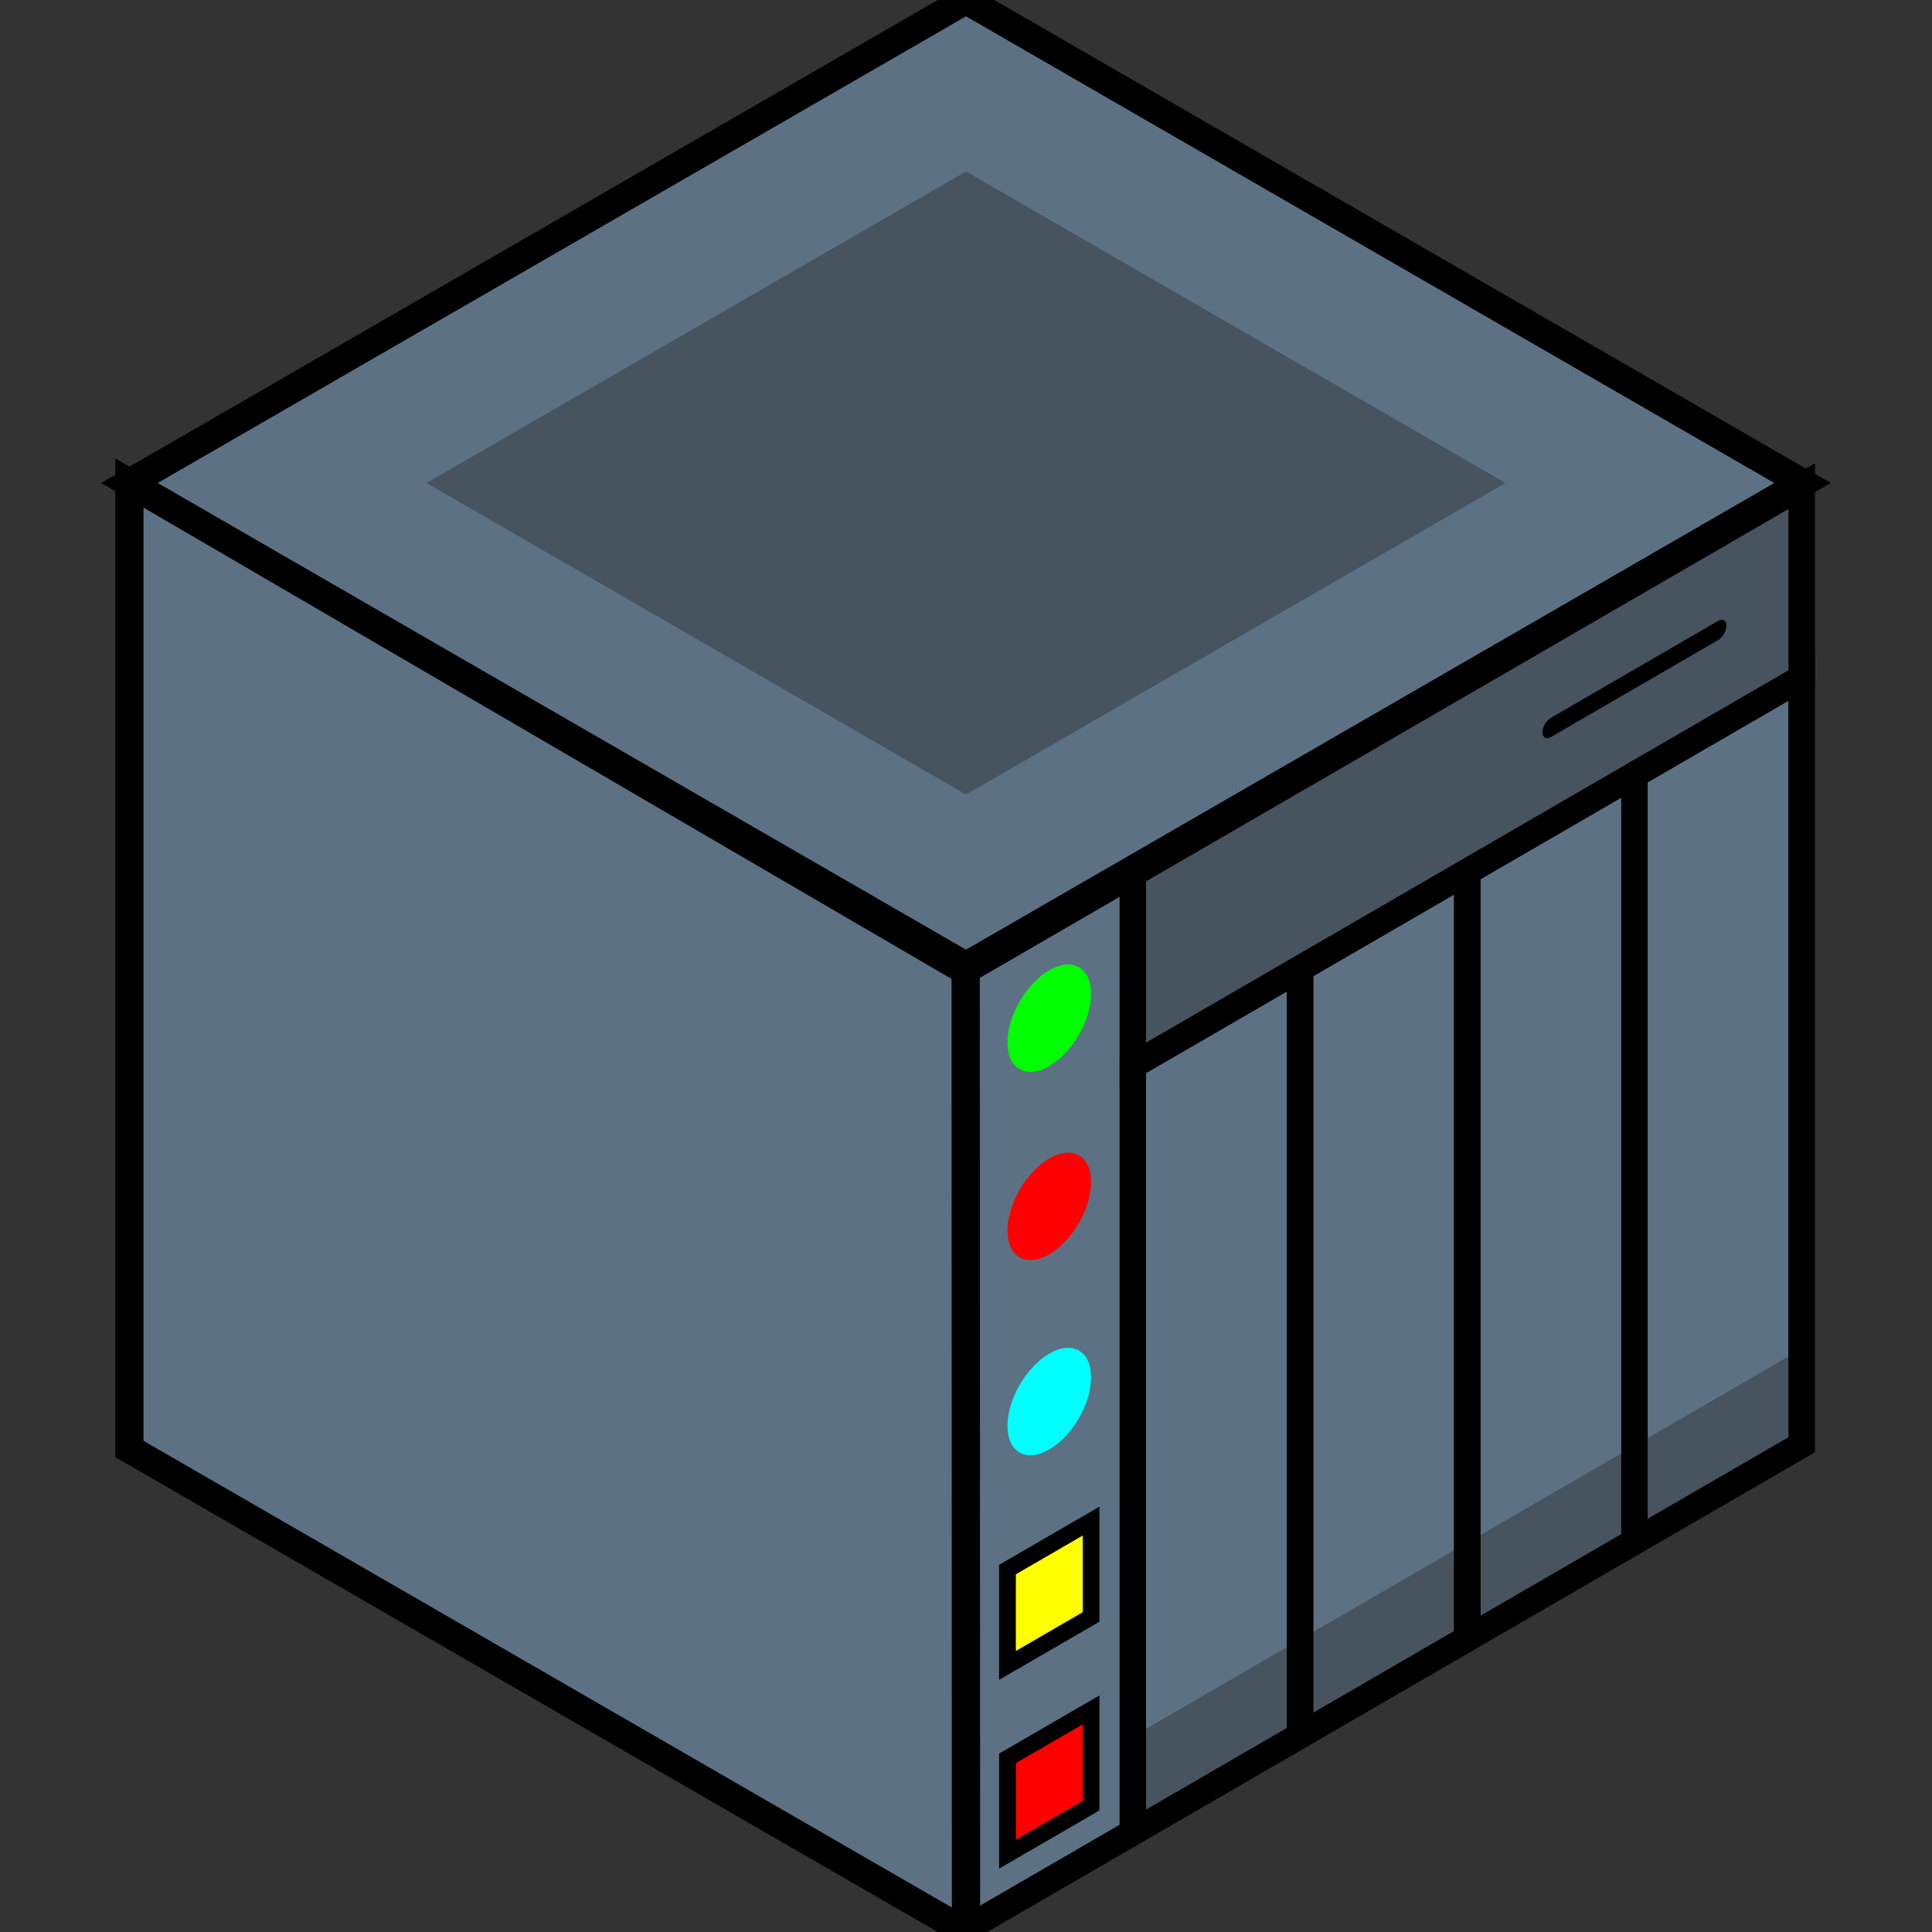 <?xml version="1.0" encoding="UTF-8" standalone="no"?>
<svg
   width="48px"
   height="48px"
   viewBox="0 0 48 48"
   version="1.1"
   id="svg2"
   sodipodi:docname="qube-NAS.svg"
   inkscape:version="1.3.2 (091e20ef0f, 2023-11-25)"
   xmlns:inkscape="http://www.inkscape.org/namespaces/inkscape"
   xmlns:sodipodi="http://sodipodi.sourceforge.net/DTD/sodipodi-0.dtd"
   xmlns="http://www.w3.org/2000/svg"
   xmlns:svg="http://www.w3.org/2000/svg"
   xmlns:rdf="http://www.w3.org/1999/02/22-rdf-syntax-ns#"
   xmlns:cc="http://creativecommons.org/ns#"
   xmlns:dc="http://purl.org/dc/elements/1.1/">
  <rect x="0" y="0" width="48" height="48" fill="#333333" stroke="none"/>
  <title
     id="title">NAS qube</title>
  <sodipodi:namedview
     id="namedview"
     pagecolor="#ffffff"
     bordercolor="#000000"
     borderopacity="0.25"
     inkscape:showpageshadow="2"
     inkscape:pageopacity="0.0"
     inkscape:pagecheckerboard="0"
     inkscape:deskcolor="#d1d1d1"
     showguides="true"
     inkscape:zoom="4"
     inkscape:cx="-6.625"
     inkscape:cy="11.625"
     inkscape:window-width="1366"
     inkscape:window-height="707"
     inkscape:window-x="0"
     inkscape:window-y="61"
     inkscape:window-maximized="1"
     inkscape:current-layer="svg2">
    <sodipodi:guide
       position="24,0"
       orientation="0.5,0.866"
       id="guide1"
       inkscape:locked="false"
       inkscape:label=""
       inkscape:color="rgb(0,134,229)" />
    <sodipodi:guide
       position="24,16"
       orientation="0.5,0.866"
       id="guide2"
       inkscape:label=""
       inkscape:locked="false"
       inkscape:color="rgb(0,134,229)" />
    <sodipodi:guide
       position="24,32"
       orientation="0.5,0.866"
       id="guide3"
       inkscape:label=""
       inkscape:locked="false"
       inkscape:color="rgb(0,134,229)" />
    <sodipodi:guide
       position="24,48"
       orientation="0.5,0.866"
       id="guide4"
       inkscape:label=""
       inkscape:locked="false"
       inkscape:color="rgb(0,134,229)" />
    <sodipodi:guide
       position="24,0"
       orientation="-0.5,0.866"
       id="guide5"
       inkscape:locked="false"
       inkscape:label=""
       inkscape:color="rgb(0,134,229)" />
    <sodipodi:guide
       position="24,16"
       orientation="-0.5,0.866"
       id="guide6"
       inkscape:label=""
       inkscape:locked="false"
       inkscape:color="rgb(0,134,229)" />
    <sodipodi:guide
       position="24,32"
       orientation="-0.5,0.866"
       id="guide7"
       inkscape:label=""
       inkscape:locked="false"
       inkscape:color="rgb(0,134,229)" />
    <sodipodi:guide
       position="24,48"
       orientation="-0.5,0.866"
       id="guide8"
       inkscape:label=""
       inkscape:locked="false"
       inkscape:color="rgb(0,134,229)" />
    <sodipodi:guide
       position="24,40"
       orientation="0.5,0.866"
       id="guide9"
       inkscape:label=""
       inkscape:locked="false"
       inkscape:color="rgb(0,134,229)" />
    <sodipodi:guide
       position="24,24"
       orientation="0.5,0.866"
       id="guide10"
       inkscape:label=""
       inkscape:locked="false"
       inkscape:color="rgb(0,134,229)" />
    <sodipodi:guide
       position="24,8"
       orientation="0.5,0.866"
       id="guide11"
       inkscape:label=""
       inkscape:locked="false"
       inkscape:color="rgb(0,134,229)" />
    <sodipodi:guide
       position="24,40"
       orientation="-0.5,0.866"
       id="guide12"
       inkscape:label=""
       inkscape:locked="false"
       inkscape:color="rgb(0,134,229)" />
    <sodipodi:guide
       position="24,24"
       orientation="-0.5,0.866"
       id="guide13"
       inkscape:label=""
       inkscape:locked="false"
       inkscape:color="rgb(0,134,229)" />
    <sodipodi:guide
       position="24,8"
       orientation="-0.5,0.866"
       id="guide14"
       inkscape:label=""
       inkscape:locked="false"
       inkscape:color="rgb(0,134,229)" />
    <sodipodi:guide
       position="24,32"
       orientation="1,0"
       id="guide15"
       inkscape:locked="false" />
    <sodipodi:guide
       position="17.072,36"
       orientation="1,0"
       id="guide16"
       inkscape:locked="false" />
    <sodipodi:guide
       position="10.144,24"
       orientation="1,0"
       id="guide17"
       inkscape:locked="false" />
    <sodipodi:guide
       position="3.215,12"
       orientation="1,0"
       id="guide18"
       inkscape:locked="false" />
    <sodipodi:guide
       position="30.928,20"
       orientation="1,0"
       id="guide19"
       inkscape:locked="false" />
    <sodipodi:guide
       position="37.856,16"
       orientation="1,0"
       id="guide20"
       inkscape:locked="false" />
    <sodipodi:guide
       position="44.785,12"
       orientation="1,0"
       id="guide21"
       inkscape:locked="false" />
    <sodipodi:guide
       position="18.562,0"
       orientation="0,-1"
       id="guide22"
       inkscape:locked="false" />
  </sodipodi:namedview>
  <defs
     id="defs1" />
  <g
     id="Front"
     transform="matrix(0.157,-0.091,0,0.18,23.992,24.119)">
    <rect
       style="fill:#5c7184;fill-opacity:1;stroke:#000000;stroke-width:4.174;stroke-linecap:round;stroke-dasharray:none;paint-order:markers fill stroke"
       id="Right"
       width="132.292"
       height="132.292"
       x="0"
       y="0" />
    <rect
       style="fill:none;fill-opacity:0.549;stroke:#000000;stroke-width:4.174;stroke-linecap:round;stroke-dasharray:none;paint-order:markers fill stroke"
       id="Panel"
       width="26.458"
       height="132.292"
       x="0"
       y="0"
       ry="8.8123951e-17" />
    <rect
       style="fill:#47535f;fill-opacity:1;stroke:#000000;stroke-width:4.174;stroke-linecap:round;stroke-dasharray:none;paint-order:markers fill stroke"
       id="Front-Top"
       width="105.833"
       height="26.458"
       x="26.458"
       y="0"
       ry="8.8123951e-17" />
    <rect
       style="fill:#47535f;fill-opacity:1;stroke:none;stroke-width:2.646;stroke-linecap:round;stroke-dasharray:none;paint-order:markers fill stroke"
       id="Shadow"
       width="105.833"
       height="13.229"
       x="26.458"
       y="119.062"
       ry="8.8123951e-17" />
    <rect
       style="fill:none;fill-opacity:0.549;stroke:#000000;stroke-width:4.174;stroke-linecap:round;stroke-dasharray:none;paint-order:markers fill stroke"
       id="Drive4"
       width="26.458"
       height="105.833"
       x="105.833"
       y="26.458"
       ry="8.8123951e-17" />
    <rect
       style="fill:none;fill-opacity:0.549;stroke:#000000;stroke-width:4.174;stroke-linecap:round;stroke-dasharray:none;paint-order:markers fill stroke"
       id="Drive3"
       width="26.458"
       height="105.833"
       x="79.375"
       y="26.458"
       ry="8.8123951e-17" />
    <rect
       style="fill:none;fill-opacity:0.549;stroke:#000000;stroke-width:4.174;stroke-linecap:round;stroke-dasharray:none;paint-order:markers fill stroke"
       id="Drive2"
       width="26.458"
       height="105.833"
       x="52.917"
       y="26.458"
       ry="8.8123951e-17" />
    <rect
       style="fill:none;fill-opacity:0.549;stroke:#000000;stroke-width:4.174;stroke-linecap:round;stroke-dasharray:none;paint-order:markers fill stroke"
       id="Drive1"
       width="26.458"
       height="105.833"
       x="26.458"
       y="26.458"
       ry="8.8123951e-17" />
    <ellipse
       style="fill:#00ff00;fill-opacity:1;stroke:none;stroke-width:2.646;stroke-linecap:round;stroke-dasharray:none;paint-order:markers fill stroke"
       id="LED-Green"
       cx="13.229"
       cy="13.229"
       rx="6.615"
       ry="6.615" />
    <ellipse
       style="fill:#ff0000;fill-opacity:0.996;stroke:none;stroke-width:2.646;stroke-linecap:round;stroke-dasharray:none;paint-order:markers fill stroke"
       id="LED-Red"
       cx="13.229"
       cy="39.205"
       rx="6.615"
       ry="6.615" />
    <ellipse
       style="fill:#00ffff;fill-opacity:0.997;stroke:none;stroke-width:2.646;stroke-linecap:round;stroke-dasharray:none;paint-order:markers fill stroke"
       id="LED-Blue"
       cx="13.229"
       cy="66.146"
       rx="6.615"
       ry="6.615" />
    <rect
       style="fill:#ff0000;fill-opacity:1;stroke:#000000;stroke-width:2.646;stroke-linecap:round;stroke-dasharray:none;paint-order:markers fill stroke"
       id="Red-Bottom"
       width="13.229"
       height="13.229"
       x="6.615"
       y="112.045"
       ry="8.8123951e-17" />
    <rect
       style="fill:#ffff00;fill-opacity:0.997;stroke:#000000;stroke-width:2.646;stroke-linecap:round;stroke-dasharray:none;paint-order:markers fill stroke"
       id="Yellow-Bottom"
       width="13.229"
       height="13.229"
       x="6.615"
       y="85.99"
       ry="8.8123951e-17" />
    <path
       style="fill:#47535f;fill-opacity:1;stroke:#000000;stroke-width:2.646;stroke-linecap:round;stroke-dasharray:none;paint-order:markers fill stroke"
       d="M 119.062,13.229 H 92.604"
       id="Line" />
  </g>
  <path
     style="fill:#5c7184;fill-opacity:1;stroke-width:0.702;stroke-linecap:round;stroke-dasharray:none;paint-order:markers fill stroke;font-variation-settings:normal;opacity:1;vector-effect:none;stroke:#000000;stroke-linejoin:miter;stroke-miterlimit:4;stroke-dashoffset:0;stroke-opacity:1;-inkscape-stroke:none;stop-color:#000000;stop-opacity:1"
     d="M 24,0 44.785,12 24,24 3.215,12 Z"
     id="Top" />
  <path
     style="font-variation-settings:normal;opacity:1;vector-effect:none;fill:#5c7184;fill-opacity:1;stroke:#000000;stroke-width:0.702;stroke-linecap:round;stroke-linejoin:miter;stroke-miterlimit:4;stroke-dasharray:none;stroke-dashoffset:0;stroke-opacity:1;-inkscape-stroke:none;paint-order:markers fill stroke"
     d="M 3.215,12 V 36 L 24,48 23.992,24.119 Z"
     id="Left" />
  <path
     style="font-variation-settings:normal;opacity:1;vector-effect:none;fill:#47535f;fill-opacity:1;stroke:none;stroke-width:0.453;stroke-linecap:round;stroke-linejoin:miter;stroke-miterlimit:4;stroke-dasharray:none;stroke-dashoffset:0;stroke-opacity:1;-inkscape-stroke:none;paint-order:markers fill stroke;stop-color:#000000;stop-opacity:1"
     d="M 24,4.261 37.404,12 24,19.739 10.596,12 Z"
     id="Vent" />
</svg>
